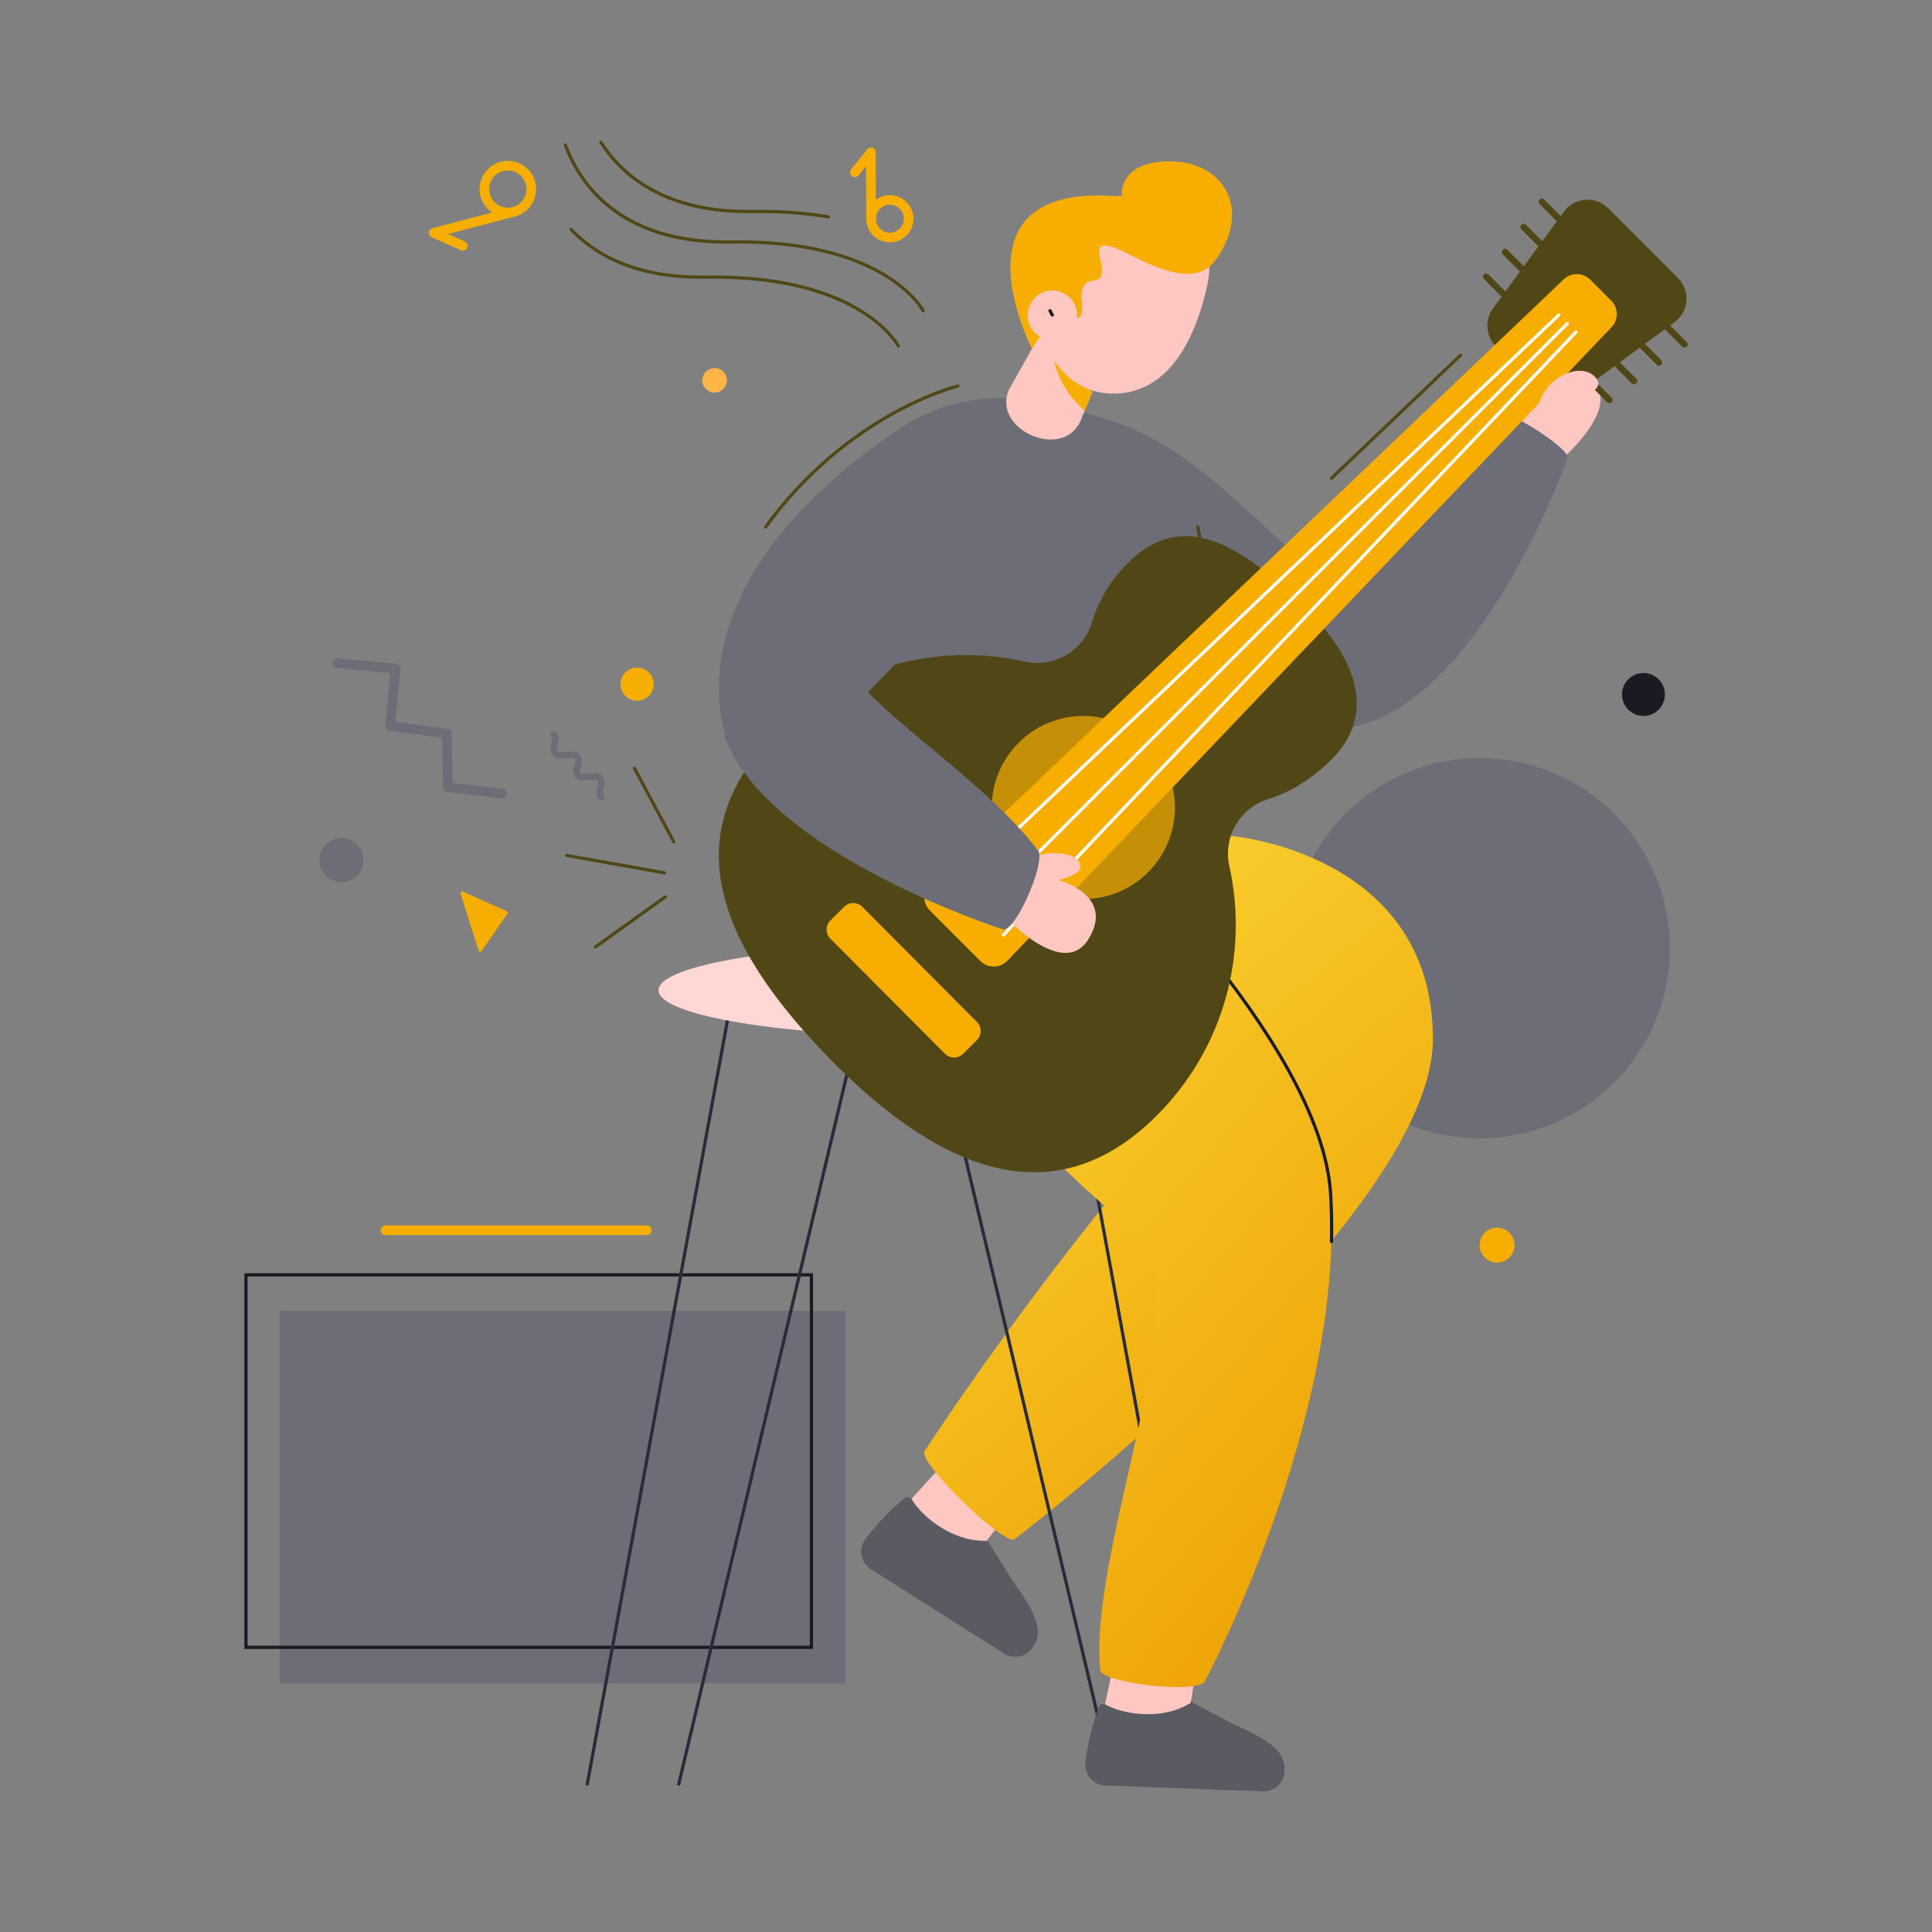<svg width="280" height="280" viewBox="0 0 280 280" fill="none" xmlns="http://www.w3.org/2000/svg">
<rect x="0" y="0" width="280" height="280" fill="#808080" stroke="none"/>
<g clip-path="url(#clip0_1_17947)">
<path d="M242.004 137.417C242.004 152.634 229.67 164.968 214.456 164.968C199.243 164.968 186.909 152.634 186.909 137.417C186.909 122.203 199.243 109.869 214.456 109.869C229.67 109.869 242.004 122.203 242.004 137.417Z" fill="#6C6D76"/>
<path d="M241.29 100.65C241.29 102.368 239.897 103.761 238.179 103.761C236.461 103.761 235.068 102.368 235.068 100.65C235.068 98.932 236.461 97.539 238.179 97.539C239.897 97.539 241.29 98.932 241.29 100.65Z" fill="#1A1B22"/>
<path d="M122.514 189.98H40.563V243.962H122.514V189.98Z" fill="#6C6D76"/>
<path d="M117.833 238.975H35.415V184.526H117.833V238.975ZM35.882 238.508H117.366V184.993H35.882V238.508Z" fill="#1A1B22"/>
<path d="M148.914 215.782L138.948 228.413L128.761 220.903L139.822 208.752L148.914 215.782Z" fill="#FFC7C1"/>
<path d="M142.724 223.303C137.903 223.344 133.645 219.799 132.152 217.317C131.932 216.951 131.447 216.857 131.114 217.125C129.434 218.472 127.213 220.677 125.409 223.069C124.35 224.474 124.739 226.489 126.226 227.43L145.522 239.645C146.873 240.501 148.672 240.168 149.596 238.863C150.918 236.998 151.039 234.903 146.789 229.16L143.331 223.628C143.201 223.42 142.97 223.301 142.724 223.303Z" fill="#595A62"/>
<path d="M178.619 121.175C178.619 121.175 207.72 123.684 207.668 150.621C207.617 176.865 147.095 223.024 147.095 223.024C145.786 224.367 132.708 211.624 134.016 210.281C146.462 191.324 166.39 165.288 175.384 157.986C175.384 157.986 153.147 133.209 156.589 118.534L178.619 121.175Z" fill="url(#paint0_linear_1_17947)"/>
<path d="M105.5 146.212L84.854 258.702L85.313 258.786L105.959 146.296L105.5 146.212Z" fill="#2A2B39"/>
<path d="M124.754 146.2L98.101 258.689L98.555 258.797L125.209 146.308L124.754 146.2Z" fill="#2A2B39"/>
<path d="M154.294 146.214L153.835 146.298L174.5 258.785L174.96 258.7L154.294 146.214Z" fill="#2A2B39"/>
<path d="M135.044 146.202L134.59 146.309L161.253 258.796L161.707 258.688L135.044 146.202Z" fill="#2A2B39"/>
<path d="M136.937 150.246C159.858 150.246 178.438 147.235 178.438 143.521C178.438 139.807 159.858 136.796 136.937 136.796C114.016 136.796 95.435 139.807 95.435 143.521C95.435 147.235 114.016 150.246 136.937 150.246Z" fill="#FFD7D4"/>
<path d="M173.949 237.288L171.692 253.218L159.11 251.855L162.554 235.788L173.949 237.288Z" fill="#FFC7C1"/>
<path d="M172.385 246.902C168.238 249.364 162.776 248.443 160.236 247.05C159.861 246.844 159.395 247.007 159.242 247.406C158.468 249.416 157.659 252.438 157.304 255.413C157.096 257.16 158.446 258.706 160.204 258.771L183.026 259.616C184.624 259.676 186.011 258.483 186.153 256.89C186.357 254.614 185.407 252.742 178.844 249.918L173.073 246.878C172.855 246.763 172.596 246.777 172.385 246.902Z" fill="#595A62"/>
<path d="M156.968 118.58C156.968 118.58 191.409 150.232 192.836 172.956C194.904 205.893 174.565 243.765 174.565 243.765C172.969 245.537 159.235 243.817 159.458 241.954C157.68 223.981 174.612 186.806 164.169 178.241C126.326 147.202 129.999 123.399 129.999 123.399L156.968 118.58Z" fill="url(#paint1_linear_1_17947)"/>
<path d="M192.97 180.171C192.968 180.171 192.966 180.171 192.965 180.171C192.836 180.168 192.734 180.061 192.737 179.932C192.79 177.576 192.745 175.233 192.603 172.97C191.199 150.599 157.154 119.067 156.81 118.751C156.715 118.664 156.709 118.517 156.796 118.422C156.884 118.327 157.032 118.321 157.126 118.408C157.471 118.725 191.653 150.385 193.069 172.941C193.212 175.217 193.257 177.573 193.203 179.943C193.201 180.07 193.097 180.171 192.97 180.171Z" fill="#1A1B22"/>
<path d="M226.395 66.508C226.395 66.508 235.788 58.489 230.186 54.611C223.892 50.253 221.353 58.528 221.353 58.528C221.353 58.528 220.699 55.237 219.482 55.276C217.575 55.338 216.931 58.899 217.769 62.006C218.039 64.457 224.482 67.823 226.395 66.508Z" fill="#FFC7C1"/>
<path d="M129.197 125.132C129.197 125.132 107.496 90.887 122.765 69.637C138.033 48.387 165.078 60.027 170.879 69.399C179.51 83.345 168.409 119.951 168.409 119.951L129.197 125.132Z" fill="#6C6D76"/>
<path d="M151.059 76.023C151.059 76.023 177.084 109.598 196.219 105.349C214.964 101.186 227.187 66.404 227.187 66.404C227.712 65.067 217.694 58.71 216.47 59.748C207.817 66.857 199.317 77.424 192.624 84.416C180.2 74.549 172.485 63.715 158.352 60.16" fill="#6C6D76"/>
<path d="M172.473 97.406C172.455 97.406 172.436 97.403 172.418 97.399C172.292 97.369 172.216 97.242 172.246 97.117C173.591 91.58 174.877 83.497 173.367 76.432C173.34 76.306 173.421 76.182 173.547 76.155C173.671 76.128 173.797 76.208 173.824 76.334C175.352 83.486 174.056 91.643 172.7 97.227C172.674 97.334 172.578 97.406 172.473 97.406ZM243.788 50.232L223.121 29.564C222.938 29.381 222.938 29.086 223.121 28.904C223.303 28.721 223.598 28.721 223.781 28.904L244.448 49.572C244.631 49.754 244.631 50.049 244.448 50.232C244.266 50.414 243.971 50.414 243.788 50.232ZM240.115 52.87L220.482 33.237C220.3 33.055 220.3 32.76 220.482 32.577C220.665 32.395 220.96 32.395 221.142 32.577L240.775 52.21C240.957 52.392 240.957 52.688 240.775 52.87C240.593 53.052 240.298 53.052 240.115 52.87ZM236.491 55.557L217.795 36.861C217.613 36.678 217.613 36.383 217.795 36.201C217.977 36.019 218.273 36.019 218.455 36.201L237.151 54.898C237.333 55.08 237.333 55.375 237.151 55.557C236.969 55.74 236.674 55.74 236.491 55.557ZM232.91 58.288L215.065 40.442C214.882 40.26 214.882 39.965 215.065 39.782C215.247 39.6 215.542 39.6 215.725 39.782L233.57 57.628C233.752 57.81 233.752 58.105 233.57 58.288C233.388 58.47 233.092 58.47 232.91 58.288Z" fill="#514716"/>
<path d="M242.685 46.691L228.659 56.976C226.973 58.211 224.639 58.033 223.161 56.555L216.797 50.191C215.32 48.713 215.141 46.379 216.376 44.694L226.661 30.667C228.196 28.574 231.234 28.342 233.069 30.177L243.176 40.283C245.011 42.118 244.778 45.157 242.685 46.691ZM167.649 161.673C152.253 177.068 135.272 168.881 120.038 153.22C105.389 138.162 97.287 121.986 111.886 106.879C121.736 96.685 135.724 93.02 148.55 95.882C152.763 96.822 156.991 94.333 158.245 90.203C159.261 86.856 161.151 83.719 163.913 81.15C171.718 73.889 179.724 79.251 187.556 86.483C197.996 96.122 199.194 104.397 192.365 110.676C189.799 113.035 186.964 114.846 183.847 115.794C179.698 117.054 177.227 121.298 178.167 125.53C180.967 138.138 177.46 151.862 167.649 161.673Z" fill="#514716"/>
<path opacity="0.7" d="M159.582 130.048C152.396 131.468 145.408 126.794 143.991 119.604C142.567 112.415 147.249 105.434 154.435 104.014C161.628 102.593 168.605 107.271 170.029 114.461C171.45 121.646 166.771 128.624 159.582 130.048Z" fill="#F7AE00"/>
<path d="M233.557 47.418L146.01 139.229C144.945 140.345 143.169 140.366 142.078 139.275L134.764 131.961C133.673 130.87 133.694 129.094 134.811 128.03L226.622 40.483C227.702 39.453 229.406 39.473 230.461 40.528L233.511 43.578C234.566 44.633 234.586 46.338 233.557 47.418Z" fill="#F7AE00"/>
<path d="M124.977 131.428L141.576 148.101C142.304 148.833 142.302 150.015 141.57 150.743L139.585 152.72C138.853 153.448 137.67 153.446 136.942 152.714L120.344 136.041C119.616 135.31 119.618 134.127 120.35 133.399L122.335 131.422C123.067 130.694 124.25 130.697 124.977 131.428Z" fill="#F7AE00"/>
<path d="M141.824 132.215C141.733 132.124 141.733 131.976 141.824 131.885L226.983 46.726C227.075 46.635 227.222 46.635 227.313 46.726C227.405 46.817 227.405 46.965 227.313 47.056L142.154 132.215C142.063 132.306 141.915 132.306 141.824 132.215ZM138.378 128.769C138.289 128.675 138.293 128.528 138.386 128.439L225.75 45.484C225.844 45.396 225.992 45.399 226.08 45.493C226.169 45.586 226.165 45.734 226.072 45.823L138.708 128.778C138.612 128.868 138.464 128.861 138.378 128.769ZM145.27 135.662C145.177 135.573 145.173 135.425 145.262 135.332L228.217 47.968C228.306 47.874 228.454 47.871 228.547 47.959C228.64 48.048 228.644 48.196 228.555 48.289L145.6 135.653C145.514 135.745 145.366 135.752 145.27 135.662Z" fill="white"/>
<path d="M156.58 61.047C153.96 66.825 143.628 62.199 146.249 56.422L150.916 48.148C152.297 52.142 155.03 55.258 158.321 56.764L156.58 61.047Z" fill="#FFC7C1"/>
<path d="M152.672 51.75C153.15 54.557 154.593 57.17 157.188 59.551L158.321 56.764L152.672 51.75Z" fill="#F6AE00"/>
<path d="M174.961 41.361C173.226 49.287 169.515 56.076 162.83 56.955C156.148 57.833 151.163 52.741 150.105 44.697C149.048 36.654 153.611 29.421 160.294 28.543C166.978 27.664 177.18 31.221 174.961 41.361Z" fill="#FFC7C1"/>
<path d="M176.604 37.065C175.111 39.392 172.675 41.578 163.937 37.007C155.198 32.435 162.165 40.218 158.62 40.607C155.076 40.997 158.078 45.513 156.058 46.194C154.413 46.749 155.436 42.247 153.175 42.367C150.914 42.486 151.077 48.214 151.077 48.214L149.545 50.522C149.545 50.522 136.915 26.031 162.579 28.51C162.579 28.51 161.808 23.425 169.506 23.384C176.803 23.345 181.379 29.622 176.604 37.065Z" fill="#F7AE00"/>
<path d="M155.766 47.181C154.939 48.98 152.814 49.766 151.019 48.94C149.223 48.115 148.434 45.989 149.261 44.191C150.086 42.395 152.214 41.609 154.01 42.435C155.805 43.261 156.592 45.386 155.766 47.181Z" fill="#FFC7C1"/>
<path d="M145.693 132.89C145.693 132.89 154.044 141.929 157.687 136.2C161.779 129.763 153.442 127.558 153.442 127.558C153.442 127.558 156.693 126.779 156.606 125.568C156.471 123.672 152.9 123.17 149.838 124.126C147.409 124.49 144.309 131.037 145.693 132.89Z" fill="#FFC7C1"/>
<path d="M132.937 60.624C132.937 60.624 101.525 78.062 104.368 103.032C106.541 122.11 145.324 134.433 145.324 134.433C146.819 134.942 150.979 125.894 150.346 123.51C143.533 114.623 132.21 107.252 125.449 100.326C137.111 88.657 140.646 83.145 144.676 69.14" fill="#6C6D76"/>
<path d="M145.249 134.654C144.912 134.547 110.987 123.593 104.966 106.606C104.923 106.485 104.987 106.352 105.108 106.308C105.229 106.265 105.363 106.329 105.406 106.45C111.35 123.221 145.056 134.103 145.395 134.211C145.515 134.251 145.738 134.139 145.987 133.906C147.729 132.281 150.591 125.603 150.132 123.614C145.985 118.217 140.258 113.454 134.719 108.846C131.222 105.938 127.919 103.19 125.282 100.489C125.193 100.397 125.194 100.251 125.284 100.161C129.95 95.493 132.931 92.181 135.255 89.089C135.332 88.986 135.478 88.966 135.581 89.043C135.684 89.12 135.705 89.266 135.627 89.369C133.318 92.444 130.366 95.729 125.777 100.327C128.37 102.958 131.602 105.646 135.018 108.488C140.589 113.122 146.351 117.915 150.531 123.368C150.55 123.393 150.564 123.421 150.572 123.45C151.126 125.539 148.174 132.504 146.306 134.248C146.015 134.519 145.623 134.782 145.249 134.654Z" fill="#6C6D76"/>
<path d="M152.505 45.887C152.422 45.887 152.341 45.842 152.299 45.764L151.966 45.144C151.905 45.03 151.948 44.888 152.062 44.828C152.174 44.766 152.316 44.809 152.377 44.922L152.711 45.543C152.772 45.656 152.729 45.798 152.615 45.859C152.58 45.878 152.542 45.887 152.505 45.887Z" fill="#1A1B22"/>
<path d="M231.184 54.649C232.509 56.118 230.741 56.697 228.655 58.579C226.565 60.464 224.946 62.942 223.621 61.473C222.298 60.007 222.92 57.29 225.009 55.405C227.095 53.523 229.861 53.183 231.184 54.649Z" fill="#FFC7C1"/>
<path d="M97.447 122.13L91.748 111.458C91.688 111.344 91.73 111.203 91.844 111.142C91.957 111.082 92.099 111.124 92.16 111.238L97.859 121.911C97.92 122.025 97.877 122.166 97.763 122.226C97.648 122.287 97.508 122.244 97.447 122.13ZM96.274 126.736L82.082 124.201C81.955 124.179 81.871 124.057 81.893 123.93C81.916 123.803 82.04 123.718 82.164 123.742L96.356 126.277C96.483 126.299 96.567 126.42 96.545 126.547C96.522 126.675 96.399 126.759 96.274 126.736ZM86.111 137.373C86.035 137.269 86.06 137.123 86.165 137.048L96.273 129.797C96.376 129.722 96.523 129.745 96.598 129.851C96.674 129.955 96.65 130.101 96.545 130.176L86.436 137.427C86.333 137.501 86.186 137.479 86.111 137.373Z" fill="#514716"/>
<path d="M94.533 98.172C95.074 99.385 94.523 100.807 93.31 101.348C92.097 101.889 90.677 101.345 90.137 100.132C89.596 98.919 90.14 97.5 91.353 96.959C92.566 96.418 93.992 96.959 94.533 98.172Z" fill="#F6AE00"/>
<path d="M52.412 123.353C53.131 124.966 52.398 126.857 50.785 127.576C49.172 128.296 47.285 127.572 46.566 125.959C45.847 124.346 46.57 122.459 48.183 121.74C49.796 121.021 51.693 121.74 52.412 123.353ZM72.689 115.714L64.822 114.78C64.475 114.739 64.211 114.448 64.205 114.098L64.073 106.948L56.457 105.888C56.086 105.837 55.822 105.503 55.857 105.13L56.565 97.535L48.801 96.819C48.416 96.784 48.133 96.443 48.168 96.058C48.204 95.673 48.543 95.387 48.93 95.425L57.391 96.206C57.776 96.241 58.06 96.582 58.024 96.968L57.313 104.594L64.858 105.644C65.199 105.691 65.455 105.98 65.462 106.324L65.593 113.462L72.854 114.323C73.238 114.369 73.512 114.717 73.466 115.101C73.422 115.478 73.082 115.758 72.689 115.714Z" fill="#6C6D76"/>
<path d="M73.536 132.431L69.79 137.83C69.74 137.906 69.657 137.945 69.569 137.939L69.549 137.937C69.456 137.921 69.381 137.856 69.353 137.765L66.744 129.514C66.716 129.423 66.743 129.321 66.817 129.257C66.891 129.192 66.991 129.175 67.083 129.216L73.433 132.062C73.5 132.091 73.551 132.149 73.57 132.22C73.59 132.291 73.58 132.37 73.536 132.431Z" fill="#F6AE00"/>
<path d="M86.846 115.856C86.218 115.265 86.434 114.543 86.591 114.015C86.83 113.213 86.815 112.806 85.444 113.034C83.639 113.333 82.739 112.574 83.25 110.866C83.489 110.066 83.475 109.659 82.105 109.888C80.302 110.191 79.403 109.43 79.913 107.723C80.075 107.182 80.095 106.999 79.915 106.829C79.727 106.653 79.718 106.357 79.895 106.17C80.071 105.982 80.367 105.974 80.554 106.15C81.181 106.741 80.965 107.463 80.807 107.99C80.568 108.791 80.582 109.196 81.952 108.968C83.729 108.672 84.661 109.404 84.144 111.134C83.905 111.935 83.92 112.341 85.29 112.113C87.099 111.814 87.994 112.576 87.486 114.281C87.324 114.823 87.305 115.006 87.486 115.177C87.673 115.354 87.682 115.649 87.505 115.836C87.329 116.024 87.034 116.033 86.846 115.856Z" fill="#6C6D76"/>
<path d="M93.733 178.996H55.872C55.485 178.996 55.172 178.682 55.172 178.296C55.172 177.909 55.485 177.596 55.872 177.596H93.733C94.12 177.596 94.433 177.909 94.433 178.296C94.433 178.682 94.12 178.996 93.733 178.996Z" fill="#F6AE00"/>
<path d="M192.815 69.457C192.726 69.364 192.729 69.216 192.823 69.127L211.523 51.307C211.616 51.218 211.763 51.221 211.853 51.315C211.942 51.408 211.938 51.556 211.845 51.645L193.145 69.465C193.051 69.554 192.904 69.55 192.815 69.457Z" fill="#514716"/>
<path d="M110.817 76.572C110.712 76.496 110.69 76.35 110.765 76.246C122.846 59.619 138.628 55.746 138.787 55.709C138.915 55.679 139.038 55.758 139.067 55.882C139.097 56.008 139.019 56.133 138.893 56.163C138.737 56.2 123.117 60.04 111.143 76.52C111.067 76.624 110.921 76.647 110.817 76.572Z" fill="#514715"/>
<path d="M128.014 34.992C126.199 34.469 125.149 32.566 125.671 30.75C126.194 28.936 128.097 27.884 129.912 28.407C131.728 28.93 132.779 30.833 132.256 32.648C131.732 34.466 129.836 35.516 128.014 34.992ZM127.017 31.138C126.707 32.212 127.329 33.338 128.402 33.647C129.477 33.957 130.601 33.336 130.911 32.261C131.22 31.187 130.598 30.062 129.524 29.752C128.448 29.442 127.326 30.065 127.017 31.138Z" fill="#F7AE00"/>
<path d="M126.244 32.589C125.858 32.589 125.545 32.277 125.544 31.891L125.528 24.061L124.453 25.407C124.212 25.709 123.772 25.758 123.47 25.517C123.167 25.276 123.118 24.835 123.359 24.533L125.677 21.63C126.087 21.116 126.923 21.404 126.924 22.065L126.944 31.888C126.945 32.274 126.631 32.589 126.245 32.589H126.244Z" fill="#F7AE00"/>
<path d="M133.596 45.152C133.544 45.05 128.151 34.928 105.903 35.301C105.668 35.305 105.435 35.307 105.204 35.307C89.344 35.307 83.679 26.422 81.707 21.071C81.663 20.95 81.725 20.816 81.846 20.772C81.965 20.728 82.101 20.789 82.145 20.91C84.102 26.222 89.801 35.094 105.896 34.834C128.452 34.469 133.96 44.837 134.013 44.941C134.071 45.056 134.025 45.196 133.91 45.255C133.797 45.312 133.655 45.268 133.596 45.152Z" fill="#514716"/>
<path d="M120.014 31.668C116.699 31.086 113.016 30.82 109.058 30.887C108.827 30.89 108.595 30.892 108.368 30.892C95.981 30.892 89.853 25.398 86.884 20.74C86.815 20.631 86.847 20.487 86.956 20.417C87.064 20.349 87.209 20.38 87.278 20.489C90.237 25.132 96.4 30.628 109.05 30.42C113.031 30.356 116.751 30.621 120.095 31.208C120.222 31.23 120.307 31.351 120.284 31.478C120.263 31.602 120.146 31.69 120.014 31.668ZM129.988 50.249C129.937 50.149 124.734 40.39 103.448 40.39C103.068 40.39 102.685 40.393 102.295 40.399C93.787 40.537 87.157 38.182 82.587 33.399C82.497 33.306 82.501 33.158 82.594 33.069C82.687 32.98 82.835 32.984 82.924 33.076C87.401 37.761 93.923 40.075 102.288 39.932C124.858 39.563 130.352 49.934 130.405 50.039C130.463 50.154 130.417 50.294 130.302 50.352C130.189 50.41 130.047 50.366 129.988 50.249Z" fill="#514716"/>
<path d="M73.605 31.508C73.569 31.508 73.534 31.508 73.499 31.507C71.239 31.449 69.447 29.564 69.505 27.305C69.563 25.044 71.461 23.247 73.707 23.309C75.968 23.367 77.76 25.253 77.703 27.513C77.646 29.737 75.818 31.508 73.605 31.508ZM73.534 30.107C75.008 30.152 76.265 28.965 76.303 27.477C76.341 25.989 75.16 24.747 73.672 24.709C72.167 24.66 70.943 25.852 70.905 27.34C70.867 28.828 72.046 30.069 73.534 30.107Z" fill="#F6AE00"/>
<path d="M66.79 36.269L62.557 34.386C61.955 34.119 62.025 33.238 62.663 33.07L74.511 29.954C74.884 29.855 75.268 30.079 75.366 30.453C75.464 30.826 75.241 31.209 74.867 31.308L64.947 33.917L67.359 34.99C67.712 35.147 67.871 35.561 67.714 35.914C67.558 36.264 67.147 36.427 66.79 36.269Z" fill="#F6AE00"/>
<path d="M101.796 55.301C101.896 56.279 102.773 56.989 103.751 56.889C104.728 56.79 105.439 55.919 105.339 54.941C105.24 53.963 104.369 53.253 103.391 53.352C102.413 53.452 101.697 54.324 101.796 55.301Z" fill="#FFB448"/>
<path d="M219.504 180.454C219.504 181.853 218.37 182.986 216.972 182.986C215.573 182.986 214.439 181.853 214.439 180.454C214.439 179.055 215.573 177.921 216.972 177.921C218.37 177.921 219.504 179.055 219.504 180.454Z" fill="#F6AE00"/>
</g>
<defs>
<linearGradient id="paint0_linear_1_17947" x1="207.668" y1="223.123" x2="125.853" y2="125.284" gradientUnits="userSpaceOnUse">
<stop offset="0.122" stop-color="#EFA607"/>
<stop offset="1" stop-color="#FCD93A"/>
</linearGradient>
<linearGradient id="paint1_linear_1_17947" x1="192.984" y1="244.508" x2="94.21" y2="160.588" gradientUnits="userSpaceOnUse">
<stop offset="0.122" stop-color="#EFA607"/>
<stop offset="1" stop-color="#FCD93A"/>
</linearGradient>
<clipPath id="clip0_1_17947">
<rect width="280" height="280" fill="white"/>
</clipPath>
</defs>
</svg>
